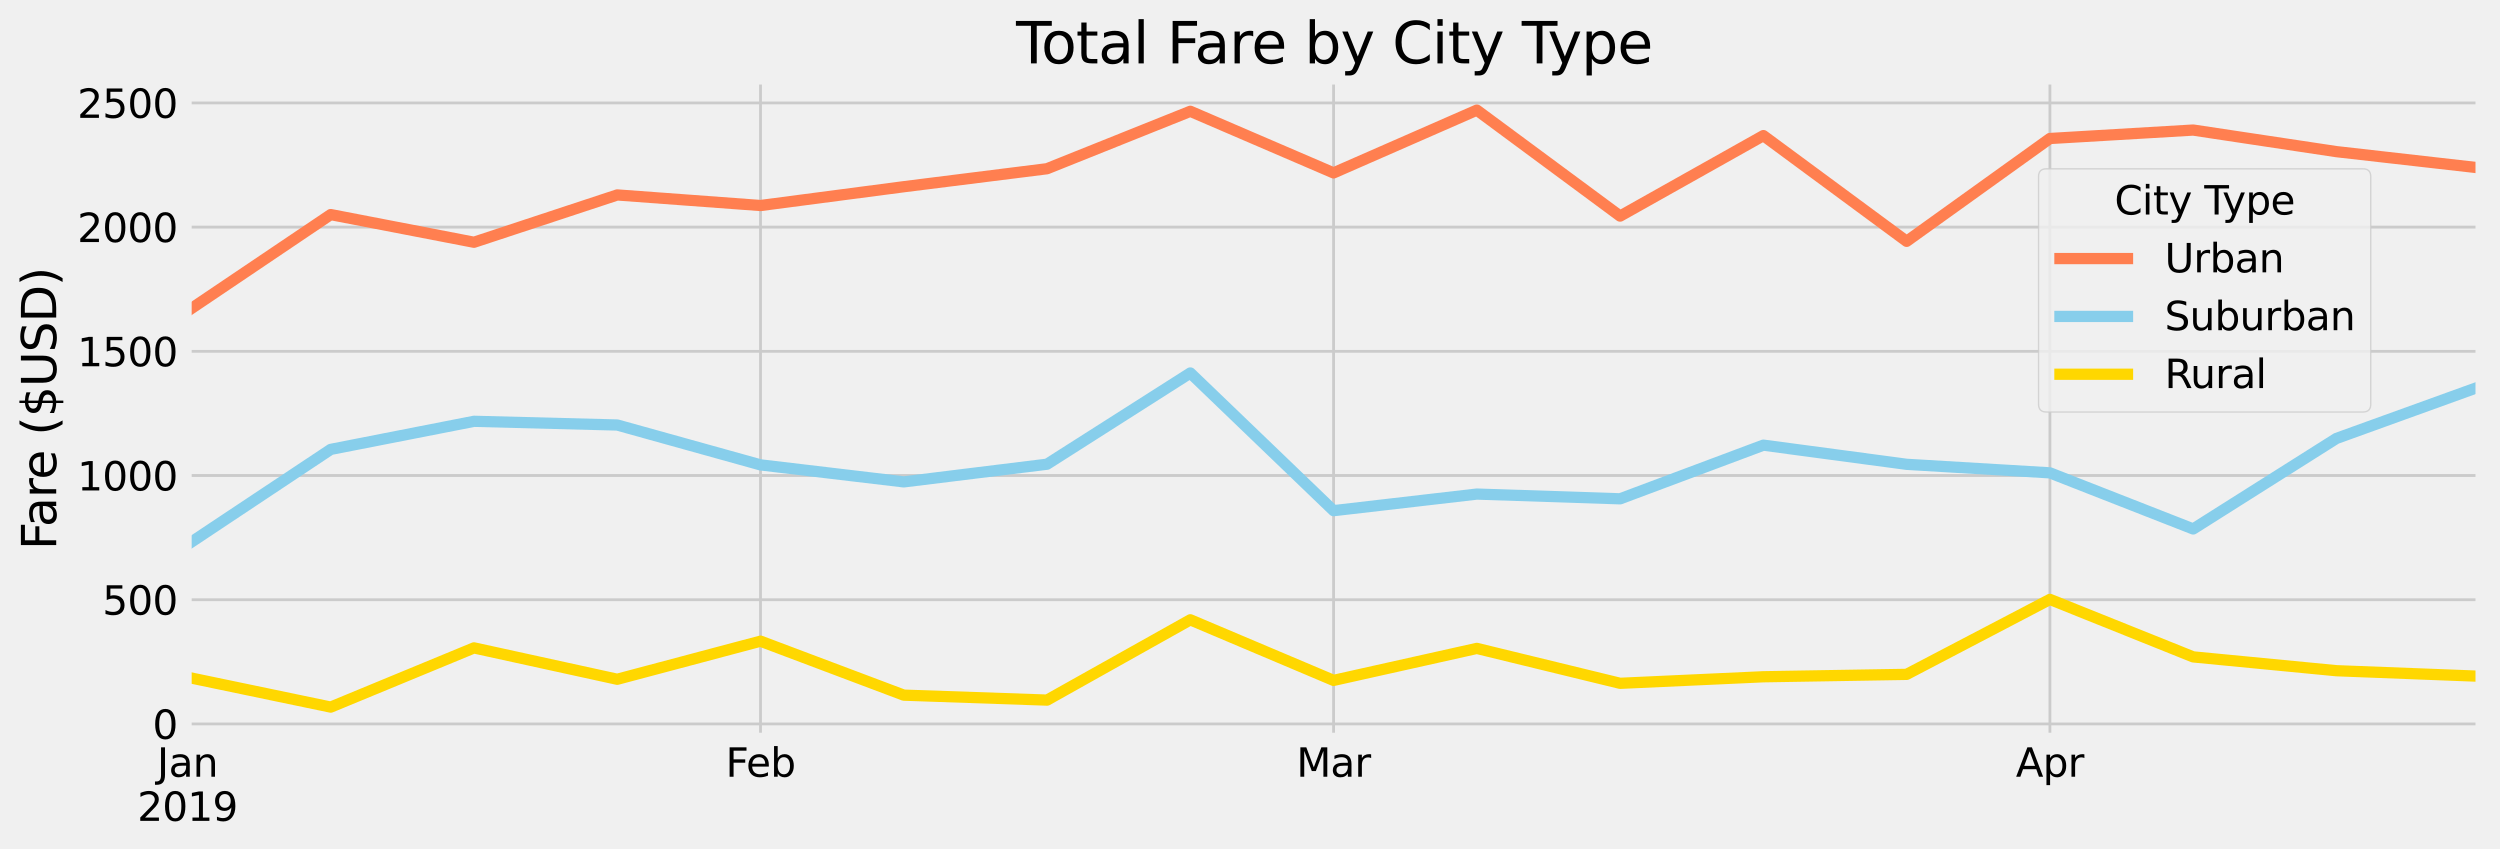<?xml version="1.0" encoding="UTF-8" standalone="no"?>
<svg
   width="444.055pt"
   height="150.862pt"
   viewBox="0 0 888.109 301.725"
   version="1.1"
   id="svg871"
   sodipodi:docname="PyBer_fare_summary_scaled.svg"
   inkscape:version="1.1.1 (3bf5ae0d25, 2021-09-20)"
   xmlns:inkscape="http://www.inkscape.org/namespaces/inkscape"
   xmlns:sodipodi="http://sodipodi.sourceforge.net/DTD/sodipodi-0.dtd"
   xmlns:xlink="http://www.w3.org/1999/xlink"
   xmlns="http://www.w3.org/2000/svg"
   xmlns:svg="http://www.w3.org/2000/svg"
   xmlns:rdf="http://www.w3.org/1999/02/22-rdf-syntax-ns#"
   xmlns:cc="http://creativecommons.org/ns#"
   xmlns:dc="http://purl.org/dc/elements/1.1/">
  <sodipodi:namedview
     id="namedview873"
     pagecolor="#ffffff"
     bordercolor="#666666"
     borderopacity="1.0"
     inkscape:pageshadow="2"
     inkscape:pageopacity="0.0"
     inkscape:pagecheckerboard="0"
     inkscape:document-units="pt"
     showgrid="false"
     fit-margin-top="0"
     fit-margin-left="0"
     fit-margin-right="0"
     fit-margin-bottom="0"
     inkscape:zoom="0.80986658"
     inkscape:cx="592.07284"
     inkscape:cy="200.65034"
     inkscape:window-width="1920"
     inkscape:window-height="1011"
     inkscape:window-x="3191"
     inkscape:window-y="-9"
     inkscape:window-maximized="1"
     inkscape:current-layer="svg871" />
  <defs
     id="defs446">
    <style
       type="text/css"
       id="style444">*{stroke-linejoin: round; stroke-linecap: butt}</style>
  </defs>
  <g
     id="figure_1">
    <g
       id="patch_1">
      <path
         d="M 0,301.725 H 888.109 V 0 H 0 Z"
         style="fill:#f0f0f0"
         id="path448" />
    </g>
    <g
       id="axes_1">
      <g
         id="patch_2">
        <path
           d="m 66.589,261.798 h 814.32 v -233.28 h -814.32 z"
           style="fill:#f0f0f0"
           id="path451" />
      </g>
      <g
         id="matplotlib.axis_1">
        <g
           id="xtick_1">
          <g
             id="line2d_1">
            <path
               d="m 66.589,261.798 v -233.28"
               clip-path="url(#pecd1cd73ee)"
               style="fill:none;stroke:#cbcbcb"
               id="path454" />
          </g>
          <g
             id="line2d_2" />
          <g
             id="text_1">
            <!-- Jan -->
            <g
               transform="matrix(0.14,0,0,-0.14,55.798,275.936)"
               id="g469">
              <defs
                 id="defs461">
                <path
                   id="DejaVuSans-4a"
                   d="m 628,4666 h 631 V 325 q 0,-844 -320,-1225 -320,-381 -1030,-381 h -240 v 531 h 197 q 418,0 590,235 172,234 172,840 z"
                   transform="scale(0.016)" />
                <path
                   id="DejaVuSans-61"
                   d="m 2194,1759 q -697,0 -966,-159 -269,-159 -269,-544 0,-306 202,-486 202,-179 548,-179 479,0 768,339 289,339 289,901 v 128 z m 1147,238 V 0 H 2766 V 531 Q 2569,213 2275,61 1981,-91 1556,-91 q -537,0 -855,302 -317,302 -317,808 0,590 395,890 396,300 1180,300 h 807 v 57 q 0,397 -261,614 -261,217 -733,217 -300,0 -585,-72 -284,-72 -546,-216 v 532 q 315,122 612,182 297,61 578,61 760,0 1135,-394 375,-393 375,-1193 z"
                   transform="scale(0.016)" />
                <path
                   id="DejaVuSans-6e"
                   d="M 3513,2113 V 0 h -575 v 2094 q 0,497 -194,743 -194,247 -581,247 -466,0 -735,-297 -269,-296 -269,-809 V 0 H 581 v 3500 h 578 v -544 q 207,316 486,472 280,156 646,156 603,0 912,-373 310,-373 310,-1098 z"
                   transform="scale(0.016)" />
              </defs>
              <use
                 xlink:href="#DejaVuSans-4a"
                 id="use463"
                 x="0"
                 y="0"
                 width="100%"
                 height="100%" />
              <use
                 xlink:href="#DejaVuSans-61"
                 x="29.492"
                 id="use465"
                 y="0"
                 width="100%"
                 height="100%" />
              <use
                 xlink:href="#DejaVuSans-6e"
                 x="90.771"
                 id="use467"
                 y="0"
                 width="100%"
                 height="100%" />
            </g>
            <!-- 2019 -->
            <g
               transform="matrix(0.14,0,0,-0.14,48.774,291.613)"
               id="g485">
              <defs
                 id="defs475">
                <path
                   id="DejaVuSans-32"
                   d="M 1228,531 H 3431 V 0 H 469 v 531 q 359,372 979,998 621,627 780,809 303,340 423,576 121,236 121,464 0,372 -261,606 -261,235 -680,235 -297,0 -627,-103 -329,-103 -704,-313 v 638 q 381,153 712,231 332,78 607,78 725,0 1156,-363 431,-362 431,-968 0,-288 -108,-546 -107,-257 -392,-607 -78,-91 -497,-524 Q 1991,1309 1228,531 Z"
                   transform="scale(0.016)" />
                <path
                   id="DejaVuSans-30"
                   d="m 2034,4250 q -487,0 -733,-480 -245,-479 -245,-1442 0,-959 245,-1439 246,-480 733,-480 491,0 736,480 246,480 246,1439 0,963 -246,1442 -245,480 -736,480 z m 0,500 q 785,0 1199,-621 414,-620 414,-1801 0,-1178 -414,-1799 -414,-620 -1199,-620 -784,0 -1198,620 -414,621 -414,1799 0,1181 414,1801 414,621 1198,621 z"
                   transform="scale(0.016)" />
                <path
                   id="DejaVuSans-31"
                   d="M 794,531 H 1825 V 4091 L 703,3866 v 575 l 1116,225 h 631 V 531 H 3481 V 0 H 794 Z"
                   transform="scale(0.016)" />
                <path
                   id="DejaVuSans-39"
                   d="m 703,97 v 575 q 238,-113 481,-172 244,-59 479,-59 625,0 954,420 330,420 377,1277 -181,-269 -460,-413 -278,-144 -615,-144 -700,0 -1108,423 -408,424 -408,1159 0,718 425,1152 425,435 1131,435 810,0 1236,-621 427,-620 427,-1801 Q 3622,1225 3098,567 2575,-91 1691,-91 1453,-91 1209,-44 966,3 703,97 Z m 1256,1978 q 425,0 673,290 249,291 249,798 0,503 -249,795 -248,292 -673,292 -425,0 -673,-292 -248,-292 -248,-795 0,-507 248,-798 248,-290 673,-290 z"
                   transform="scale(0.016)" />
              </defs>
              <use
                 xlink:href="#DejaVuSans-32"
                 id="use477"
                 x="0"
                 y="0"
                 width="100%"
                 height="100%" />
              <use
                 xlink:href="#DejaVuSans-30"
                 x="63.623"
                 id="use479"
                 y="0"
                 width="100%"
                 height="100%" />
              <use
                 xlink:href="#DejaVuSans-31"
                 x="127.246"
                 id="use481"
                 y="0"
                 width="100%"
                 height="100%" />
              <use
                 xlink:href="#DejaVuSans-39"
                 x="190.869"
                 id="use483"
                 y="0"
                 width="100%"
                 height="100%" />
            </g>
          </g>
        </g>
        <g
           id="xtick_2">
          <g
             id="line2d_3">
            <path
               d="m 270.169,261.798 v -233.28"
               clip-path="url(#pecd1cd73ee)"
               style="fill:none;stroke:#cbcbcb"
               id="path489" />
          </g>
          <g
             id="line2d_4" />
          <g
             id="text_2">
            <!-- Feb -->
            <g
               transform="matrix(0.14,0,0,-0.14,257.777,275.936)"
               id="g504">
              <defs
                 id="defs496">
                <path
                   id="DejaVuSans-46"
                   d="M 628,4666 H 3309 V 4134 H 1259 V 2759 H 3109 V 2228 H 1259 V 0 H 628 Z"
                   transform="scale(0.016)" />
                <path
                   id="DejaVuSans-65"
                   d="M 3597,1894 V 1613 H 953 q 38,-594 358,-905 320,-311 892,-311 331,0 642,81 311,81 618,244 V 178 Q 3153,47 2828,-22 2503,-91 2169,-91 1331,-91 842,396 353,884 353,1716 q 0,859 464,1363 464,505 1252,505 706,0 1117,-455 411,-454 411,-1235 z m -575,169 q -6,471 -264,752 -258,282 -683,282 -481,0 -770,-272 -289,-272 -333,-766 z"
                   transform="scale(0.016)" />
                <path
                   id="DejaVuSans-62"
                   d="m 3116,1747 q 0,634 -261,995 -261,361 -717,361 -457,0 -718,-361 -261,-361 -261,-995 0,-634 261,-995 261,-361 718,-361 456,0 717,361 261,361 261,995 z M 1159,2969 q 182,312 458,463 277,152 661,152 638,0 1036,-506 399,-506 399,-1331 Q 3713,922 3314,415 2916,-91 2278,-91 1894,-91 1617,61 1341,213 1159,525 V 0 H 581 v 4863 h 578 z"
                   transform="scale(0.016)" />
              </defs>
              <use
                 xlink:href="#DejaVuSans-46"
                 id="use498"
                 x="0"
                 y="0"
                 width="100%"
                 height="100%" />
              <use
                 xlink:href="#DejaVuSans-65"
                 x="52.02"
                 id="use500"
                 y="0"
                 width="100%"
                 height="100%" />
              <use
                 xlink:href="#DejaVuSans-62"
                 x="113.543"
                 id="use502"
                 y="0"
                 width="100%"
                 height="100%" />
            </g>
          </g>
        </g>
        <g
           id="xtick_3">
          <g
             id="line2d_5">
            <path
               d="m 473.749,261.798 v -233.28"
               clip-path="url(#pecd1cd73ee)"
               style="fill:none;stroke:#cbcbcb"
               id="path508" />
          </g>
          <g
             id="line2d_6" />
          <g
             id="text_3">
            <!-- Mar -->
            <g
               transform="matrix(0.14,0,0,-0.14,460.542,275.936)"
               id="g522">
              <defs
                 id="defs514">
                <path
                   id="DejaVuSans-4d"
                   d="m 628,4666 h 941 L 2759,1491 3956,4666 h 941 V 0 H 4281 V 4097 L 3078,897 H 2444 L 1241,4097 V 0 H 628 Z"
                   transform="scale(0.016)" />
                <path
                   id="DejaVuSans-72"
                   d="m 2631,2963 q -97,56 -211,82 -114,27 -251,27 -488,0 -749,-317 -261,-317 -261,-911 V 0 H 581 v 3500 h 578 v -544 q 182,319 472,473 291,155 707,155 59,0 131,-8 72,-7 159,-23 z"
                   transform="scale(0.016)" />
              </defs>
              <use
                 xlink:href="#DejaVuSans-4d"
                 id="use516"
                 x="0"
                 y="0"
                 width="100%"
                 height="100%" />
              <use
                 xlink:href="#DejaVuSans-61"
                 x="86.279"
                 id="use518"
                 y="0"
                 width="100%"
                 height="100%" />
              <use
                 xlink:href="#DejaVuSans-72"
                 x="147.559"
                 id="use520"
                 y="0"
                 width="100%"
                 height="100%" />
            </g>
          </g>
        </g>
        <g
           id="xtick_4">
          <g
             id="line2d_7">
            <path
               d="m 728.224,261.798 v -233.28"
               clip-path="url(#pecd1cd73ee)"
               style="fill:none;stroke:#cbcbcb"
               id="path526" />
          </g>
          <g
             id="line2d_8" />
          <g
             id="text_4">
            <!-- Apr -->
            <g
               transform="matrix(0.14,0,0,-0.14,716.114,275.936)"
               id="g540">
              <defs
                 id="defs532">
                <path
                   id="DejaVuSans-41"
                   d="M 2188,4044 1331,1722 h 1716 z m -357,622 h 716 L 4325,0 H 3669 L 3244,1197 H 1141 L 716,0 H 50 Z"
                   transform="scale(0.016)" />
                <path
                   id="DejaVuSans-70"
                   d="M 1159,525 V -1331 H 581 v 4831 h 578 v -531 q 182,312 458,463 277,152 661,152 638,0 1036,-506 399,-506 399,-1331 0,-825 -399,-1332 -398,-506 -1036,-506 -384,0 -661,152 -276,152 -458,464 z m 1957,1222 q 0,634 -261,995 -261,361 -717,361 -457,0 -718,-361 -261,-361 -261,-995 0,-634 261,-995 261,-361 718,-361 456,0 717,361 261,361 261,995 z"
                   transform="scale(0.016)" />
              </defs>
              <use
                 xlink:href="#DejaVuSans-41"
                 id="use534"
                 x="0"
                 y="0"
                 width="100%"
                 height="100%" />
              <use
                 xlink:href="#DejaVuSans-70"
                 x="68.408"
                 id="use536"
                 y="0"
                 width="100%"
                 height="100%" />
              <use
                 xlink:href="#DejaVuSans-72"
                 x="131.885"
                 id="use538"
                 y="0"
                 width="100%"
                 height="100%" />
            </g>
          </g>
        </g>
        <g
           id="xtick_5">
          <g
             id="line2d_9">
            <path
               d="m 880.909,261.798 v -233.28"
               clip-path="url(#pecd1cd73ee)"
               style="fill:none;stroke:#cbcbcb"
               id="path544" />
          </g>
          <g
             id="line2d_10" />
        </g>
        <g
           id="xtick_6">
          <g
             id="line2d_11" />
        </g>
        <g
           id="xtick_7">
          <g
             id="line2d_12" />
        </g>
        <g
           id="xtick_8">
          <g
             id="line2d_13" />
        </g>
        <g
           id="xtick_9">
          <g
             id="line2d_14" />
        </g>
        <g
           id="xtick_10">
          <g
             id="line2d_15" />
        </g>
        <g
           id="xtick_11">
          <g
             id="line2d_16" />
        </g>
        <g
           id="xtick_12">
          <g
             id="line2d_17" />
        </g>
        <g
           id="xtick_13">
          <g
             id="line2d_18" />
        </g>
        <g
           id="xtick_14">
          <g
             id="line2d_19" />
        </g>
        <g
           id="xtick_15">
          <g
             id="line2d_20" />
        </g>
        <g
           id="xtick_16">
          <g
             id="line2d_21" />
        </g>
        <g
           id="xtick_17">
          <g
             id="line2d_22" />
        </g>
      </g>
      <g
         id="matplotlib.axis_2">
        <g
           id="ytick_1">
          <g
             id="line2d_23">
            <path
               d="m 66.589,257.164 h 814.32"
               clip-path="url(#pecd1cd73ee)"
               style="fill:none;stroke:#cbcbcb"
               id="path574" />
          </g>
          <g
             id="line2d_24" />
          <g
             id="text_5">
            <!-- 0 -->
            <g
               transform="matrix(0.14,0,0,-0.14,54.182,262.483)"
               id="g580">
              <use
                 xlink:href="#DejaVuSans-30"
                 id="use578"
                 x="0"
                 y="0"
                 width="100%"
                 height="100%" />
            </g>
          </g>
        </g>
        <g
           id="ytick_2">
          <g
             id="line2d_25">
            <path
               d="m 66.589,213.043 h 814.32"
               clip-path="url(#pecd1cd73ee)"
               style="fill:none;stroke:#cbcbcb"
               id="path584" />
          </g>
          <g
             id="line2d_26" />
          <g
             id="text_6">
            <!-- 500 -->
            <g
               transform="matrix(0.14,0,0,-0.14,36.367,218.362)"
               id="g597">
              <defs
                 id="defs589">
                <path
                   id="DejaVuSans-35"
                   d="M 691,4666 H 3169 V 4134 H 1269 V 2991 q 137,47 274,70 138,23 276,23 781,0 1237,-428 457,-428 457,-1159 Q 3513,744 3044,326 2575,-91 1722,-91 1428,-91 1123,-41 819,9 494,109 v 635 q 281,-153 581,-228 300,-75 634,-75 541,0 856,284 316,284 316,772 0,487 -316,771 -315,285 -856,285 -253,0 -505,-56 -251,-56 -513,-175 z"
                   transform="scale(0.016)" />
              </defs>
              <use
                 xlink:href="#DejaVuSans-35"
                 id="use591"
                 x="0"
                 y="0"
                 width="100%"
                 height="100%" />
              <use
                 xlink:href="#DejaVuSans-30"
                 x="63.623"
                 id="use593"
                 y="0"
                 width="100%"
                 height="100%" />
              <use
                 xlink:href="#DejaVuSans-30"
                 x="127.246"
                 id="use595"
                 y="0"
                 width="100%"
                 height="100%" />
            </g>
          </g>
        </g>
        <g
           id="ytick_3">
          <g
             id="line2d_27">
            <path
               d="m 66.589,168.921 h 814.32"
               clip-path="url(#pecd1cd73ee)"
               style="fill:none;stroke:#cbcbcb"
               id="path601" />
          </g>
          <g
             id="line2d_28" />
          <g
             id="text_7">
            <!-- 1000 -->
            <g
               transform="matrix(0.14,0,0,-0.14,27.459,174.24)"
               id="g613">
              <use
                 xlink:href="#DejaVuSans-31"
                 id="use605"
                 x="0"
                 y="0"
                 width="100%"
                 height="100%" />
              <use
                 xlink:href="#DejaVuSans-30"
                 x="63.623"
                 id="use607"
                 y="0"
                 width="100%"
                 height="100%" />
              <use
                 xlink:href="#DejaVuSans-30"
                 x="127.246"
                 id="use609"
                 y="0"
                 width="100%"
                 height="100%" />
              <use
                 xlink:href="#DejaVuSans-30"
                 x="190.869"
                 id="use611"
                 y="0"
                 width="100%"
                 height="100%" />
            </g>
          </g>
        </g>
        <g
           id="ytick_4">
          <g
             id="line2d_29">
            <path
               d="m 66.589,124.8 h 814.32"
               clip-path="url(#pecd1cd73ee)"
               style="fill:none;stroke:#cbcbcb"
               id="path617" />
          </g>
          <g
             id="line2d_30" />
          <g
             id="text_8">
            <!-- 1500 -->
            <g
               transform="matrix(0.14,0,0,-0.14,27.459,130.119)"
               id="g629">
              <use
                 xlink:href="#DejaVuSans-31"
                 id="use621"
                 x="0"
                 y="0"
                 width="100%"
                 height="100%" />
              <use
                 xlink:href="#DejaVuSans-35"
                 x="63.623"
                 id="use623"
                 y="0"
                 width="100%"
                 height="100%" />
              <use
                 xlink:href="#DejaVuSans-30"
                 x="127.246"
                 id="use625"
                 y="0"
                 width="100%"
                 height="100%" />
              <use
                 xlink:href="#DejaVuSans-30"
                 x="190.869"
                 id="use627"
                 y="0"
                 width="100%"
                 height="100%" />
            </g>
          </g>
        </g>
        <g
           id="ytick_5">
          <g
             id="line2d_31">
            <path
               d="m 66.589,80.678 h 814.32"
               clip-path="url(#pecd1cd73ee)"
               style="fill:none;stroke:#cbcbcb"
               id="path633" />
          </g>
          <g
             id="line2d_32" />
          <g
             id="text_9">
            <!-- 2000 -->
            <g
               transform="matrix(0.14,0,0,-0.14,27.459,85.997)"
               id="g645">
              <use
                 xlink:href="#DejaVuSans-32"
                 id="use637"
                 x="0"
                 y="0"
                 width="100%"
                 height="100%" />
              <use
                 xlink:href="#DejaVuSans-30"
                 x="63.623"
                 id="use639"
                 y="0"
                 width="100%"
                 height="100%" />
              <use
                 xlink:href="#DejaVuSans-30"
                 x="127.246"
                 id="use641"
                 y="0"
                 width="100%"
                 height="100%" />
              <use
                 xlink:href="#DejaVuSans-30"
                 x="190.869"
                 id="use643"
                 y="0"
                 width="100%"
                 height="100%" />
            </g>
          </g>
        </g>
        <g
           id="ytick_6">
          <g
             id="line2d_33">
            <path
               d="m 66.589,36.557 h 814.32"
               clip-path="url(#pecd1cd73ee)"
               style="fill:none;stroke:#cbcbcb"
               id="path649" />
          </g>
          <g
             id="line2d_34" />
          <g
             id="text_10">
            <!-- 2500 -->
            <g
               transform="matrix(0.14,0,0,-0.14,27.459,41.876)"
               id="g661">
              <use
                 xlink:href="#DejaVuSans-32"
                 id="use653"
                 x="0"
                 y="0"
                 width="100%"
                 height="100%" />
              <use
                 xlink:href="#DejaVuSans-35"
                 x="63.623"
                 id="use655"
                 y="0"
                 width="100%"
                 height="100%" />
              <use
                 xlink:href="#DejaVuSans-30"
                 x="127.246"
                 id="use657"
                 y="0"
                 width="100%"
                 height="100%" />
              <use
                 xlink:href="#DejaVuSans-30"
                 x="190.869"
                 id="use659"
                 y="0"
                 width="100%"
                 height="100%" />
            </g>
          </g>
        </g>
        <g
           id="text_11">
          <!-- Fare ($USD) -->
          <g
             transform="matrix(0,-0.168,-0.168,0,19.965,195.321)"
             id="g696">
            <defs
               id="defs672">
              <path
                 id="DejaVuSans-20"
                 transform="scale(0.016)"
                 d="" />
              <path
                 id="DejaVuSans-28"
                 d="m 1984,4856 q -418,-718 -622,-1422 -203,-703 -203,-1425 0,-721 205,-1429 205,-708 620,-1424 h -500 q -468,735 -701,1444 -233,709 -233,1409 0,697 231,1403 232,707 703,1444 z"
                 transform="scale(0.016)" />
              <path
                 id="DejaVuSans-24"
                 d="M 2163,-941 H 1850 L 1847,0 Q 1519,6 1191,76 863,147 531,288 V 850 Q 850,650 1176,548 1503,447 1850,444 v 1425 q -691,112 -1005,381 -314,269 -314,738 0,509 341,802 341,294 978,338 v 735 h 313 v -725 q 290,-13 562,-62 272,-48 531,-132 v -547 q -259,131 -533,203 -273,72 -560,84 V 2350 q 709,-109 1043,-391 335,-281 335,-768 0,-528 -355,-833 Q 2831,53 2163,6 Z m -313,3347 v 1282 q -362,-41 -553,-207 -191,-165 -191,-440 0,-269 176,-419 177,-150 568,-216 z m 313,-600 V 453 q 396,53 598,225 202,172 202,453 0,275 -193,437 -192,163 -607,238 z"
                 transform="scale(0.016)" />
              <path
                 id="DejaVuSans-55"
                 d="m 556,4666 h 635 V 1831 q 0,-750 271,-1080 272,-329 882,-329 606,0 878,329 272,330 272,1080 v 2835 h 634 V 1753 Q 4128,841 3676,375 3225,-91 2344,-91 1459,-91 1007,375 556,841 556,1753 Z"
                 transform="scale(0.016)" />
              <path
                 id="DejaVuSans-53"
                 d="m 3425,4513 v -616 q -359,172 -678,256 -319,85 -616,85 -515,0 -795,-200 -280,-200 -280,-569 0,-310 186,-468 186,-157 705,-254 l 381,-78 q 706,-135 1042,-474 336,-339 336,-907 0,-679 -455,-1029 -454,-350 -1332,-350 -331,0 -705,75 -373,75 -773,222 v 650 q 384,-215 753,-325 369,-109 725,-109 540,0 834,212 294,213 294,607 0,343 -211,537 -211,194 -692,291 l -385,75 q -706,140 -1022,440 -315,300 -315,835 0,619 436,975 436,356 1201,356 329,0 669,-60 341,-59 697,-177 z"
                 transform="scale(0.016)" />
              <path
                 id="DejaVuSans-44"
                 d="M 1259,4147 V 519 h 763 q 966,0 1414,437 448,438 448,1382 0,937 -448,1373 -448,436 -1414,436 z m -631,519 h 1297 q 1356,0 1990,-564 635,-564 635,-1764 Q 4550,1131 3912,565 3275,0 1925,0 H 628 Z"
                 transform="scale(0.016)" />
              <path
                 id="DejaVuSans-29"
                 d="m 513,4856 h 500 q 468,-737 701,-1444 233,-706 233,-1403 0,-700 -233,-1409 -233,-709 -701,-1444 H 513 q 415,716 620,1424 205,708 205,1429 0,722 -205,1425 -205,704 -620,1422 z"
                 transform="scale(0.016)" />
            </defs>
            <use
               xlink:href="#DejaVuSans-46"
               id="use674"
               x="0"
               y="0"
               width="100%"
               height="100%" />
            <use
               xlink:href="#DejaVuSans-61"
               x="48.395"
               id="use676"
               y="0"
               width="100%"
               height="100%" />
            <use
               xlink:href="#DejaVuSans-72"
               x="109.674"
               id="use678"
               y="0"
               width="100%"
               height="100%" />
            <use
               xlink:href="#DejaVuSans-65"
               x="148.537"
               id="use680"
               y="0"
               width="100%"
               height="100%" />
            <use
               xlink:href="#DejaVuSans-20"
               x="210.061"
               id="use682"
               y="0"
               width="100%"
               height="100%" />
            <use
               xlink:href="#DejaVuSans-28"
               x="241.848"
               id="use684"
               y="0"
               width="100%"
               height="100%" />
            <use
               xlink:href="#DejaVuSans-24"
               x="280.861"
               id="use686"
               y="0"
               width="100%"
               height="100%" />
            <use
               xlink:href="#DejaVuSans-55"
               x="344.484"
               id="use688"
               y="0"
               width="100%"
               height="100%" />
            <use
               xlink:href="#DejaVuSans-53"
               x="417.678"
               id="use690"
               y="0"
               width="100%"
               height="100%" />
            <use
               xlink:href="#DejaVuSans-44"
               x="481.154"
               id="use692"
               y="0"
               width="100%"
               height="100%" />
            <use
               xlink:href="#DejaVuSans-29"
               x="558.156"
               id="use694"
               y="0"
               width="100%"
               height="100%" />
          </g>
        </g>
      </g>
      <g
         id="line2d_35">
        <path
           d="m 66.589,110.533 50.895,-34.304 50.895,9.831 50.895,-16.809 50.895,3.757 50.895,-6.68 50.895,-6.391 50.895,-20.404 50.895,21.892 50.895,-22.302 50.895,37.637 50.895,-28.586 50.895,37.556 50.895,-36.526 50.895,-3.002 50.895,7.67 50.895,5.781"
           clip-path="url(#pecd1cd73ee)"
           style="fill:none;stroke:#ff7f50;stroke-width:4"
           id="path700" />
      </g>
      <g
         id="line2d_36">
        <path
           d="m 66.589,193.488 50.895,-33.844 50.895,-9.978 50.895,1.317 50.895,14.162 50.895,6.04 50.895,-6.279 50.895,-32.406 50.895,48.911 50.895,-5.896 50.895,1.683 50.895,-19.06 50.895,6.807 50.895,3.029 50.895,19.935 50.895,-32.16 50.895,-18.397"
           clip-path="url(#pecd1cd73ee)"
           style="fill:none;stroke:#87ceeb;stroke-width:4"
           id="path703" />
      </g>
      <g
         id="line2d_37">
        <path
           d="m 66.589,240.582 50.895,10.613 50.895,-21.033 50.895,11.146 50.895,-13.536 50.895,19.173 50.895,1.763 50.895,-28.524 50.895,21.524 50.895,-11.366 50.895,12.403 50.895,-2.327 50.895,-0.852 50.895,-26.634 50.895,20.424 50.895,4.911 50.895,1.967"
           clip-path="url(#pecd1cd73ee)"
           style="fill:none;stroke:#ffd700;stroke-width:4"
           id="path706" />
      </g>
      <g
         id="patch_3">
        <path
           d="m 66.589,261.798 v -233.28"
           style="fill:none;stroke:#f0f0f0;stroke-width:3;stroke-linecap:square;stroke-linejoin:miter"
           id="path709" />
      </g>
      <g
         id="patch_4">
        <path
           d="m 880.909,261.798 v -233.28"
           style="fill:none;stroke:#f0f0f0;stroke-width:3;stroke-linecap:square;stroke-linejoin:miter"
           id="path712" />
      </g>
      <g
         id="patch_5">
        <path
           d="m 66.589,261.798 h 814.32"
           style="fill:none;stroke:#f0f0f0;stroke-width:3;stroke-linecap:square;stroke-linejoin:miter"
           id="path715" />
      </g>
      <g
         id="patch_6">
        <path
           d="m 66.589,28.518 h 814.32"
           style="fill:none;stroke:#f0f0f0;stroke-width:3;stroke-linecap:square;stroke-linejoin:miter"
           id="path718" />
      </g>
      <g
         id="text_12">
        <!-- Total Fare by City Type -->
        <g
           transform="matrix(0.202,0,0,-0.202,360.949,22.518)"
           id="g776">
          <defs
             id="defs728">
            <path
               id="DejaVuSans-54"
               d="M -19,4666 H 3928 V 4134 H 2272 V 0 H 1638 V 4134 H -19 Z"
               transform="scale(0.016)" />
            <path
               id="DejaVuSans-6f"
               d="m 1959,3097 q -462,0 -731,-361 -269,-361 -269,-989 0,-628 267,-989 268,-361 733,-361 460,0 728,362 269,363 269,988 0,622 -269,986 -268,364 -728,364 z m 0,487 q 750,0 1178,-488 429,-487 429,-1349 Q 3566,888 3137,398 2709,-91 1959,-91 1206,-91 779,398 353,888 353,1747 q 0,862 426,1349 427,488 1180,488 z"
               transform="scale(0.016)" />
            <path
               id="DejaVuSans-74"
               d="M 1172,4494 V 3500 H 2356 V 3053 H 1172 V 1153 q 0,-428 117,-550 117,-122 477,-122 h 590 V 0 H 1766 Q 1100,0 847,248 594,497 594,1153 V 3053 H 172 v 447 h 422 v 994 z"
               transform="scale(0.016)" />
            <path
               id="DejaVuSans-6c"
               d="m 603,4863 h 575 V 0 H 603 Z"
               transform="scale(0.016)" />
            <path
               id="DejaVuSans-79"
               d="m 2059,-325 q -243,-625 -475,-815 -231,-191 -618,-191 H 506 v 481 h 338 q 237,0 368,113 132,112 291,531 L 1606,56 191,3500 H 800 L 1894,763 2988,3500 h 609 z"
               transform="scale(0.016)" />
            <path
               id="DejaVuSans-43"
               d="m 4122,4306 v -665 q -319,297 -680,443 -361,147 -767,147 -800,0 -1225,-489 -425,-489 -425,-1414 0,-922 425,-1411 425,-489 1225,-489 406,0 767,147 361,147 680,444 V 359 Q 3791,134 3420,21 3050,-91 2638,-91 1578,-91 968,557 359,1206 359,2328 q 0,1125 609,1773 610,649 1670,649 418,0 788,-111 371,-111 696,-333 z"
               transform="scale(0.016)" />
            <path
               id="DejaVuSans-69"
               d="m 603,3500 h 575 V 0 H 603 Z m 0,1363 h 575 V 4134 H 603 Z"
               transform="scale(0.016)" />
          </defs>
          <use
             xlink:href="#DejaVuSans-54"
             id="use730"
             x="0"
             y="0"
             width="100%"
             height="100%" />
          <use
             xlink:href="#DejaVuSans-6f"
             x="44.084"
             id="use732"
             y="0"
             width="100%"
             height="100%" />
          <use
             xlink:href="#DejaVuSans-74"
             x="105.266"
             id="use734"
             y="0"
             width="100%"
             height="100%" />
          <use
             xlink:href="#DejaVuSans-61"
             x="144.475"
             id="use736"
             y="0"
             width="100%"
             height="100%" />
          <use
             xlink:href="#DejaVuSans-6c"
             x="205.754"
             id="use738"
             y="0"
             width="100%"
             height="100%" />
          <use
             xlink:href="#DejaVuSans-20"
             x="233.537"
             id="use740"
             y="0"
             width="100%"
             height="100%" />
          <use
             xlink:href="#DejaVuSans-46"
             x="265.324"
             id="use742"
             y="0"
             width="100%"
             height="100%" />
          <use
             xlink:href="#DejaVuSans-61"
             x="313.719"
             id="use744"
             y="0"
             width="100%"
             height="100%" />
          <use
             xlink:href="#DejaVuSans-72"
             x="374.998"
             id="use746"
             y="0"
             width="100%"
             height="100%" />
          <use
             xlink:href="#DejaVuSans-65"
             x="413.861"
             id="use748"
             y="0"
             width="100%"
             height="100%" />
          <use
             xlink:href="#DejaVuSans-20"
             x="475.385"
             id="use750"
             y="0"
             width="100%"
             height="100%" />
          <use
             xlink:href="#DejaVuSans-62"
             x="507.172"
             id="use752"
             y="0"
             width="100%"
             height="100%" />
          <use
             xlink:href="#DejaVuSans-79"
             x="570.648"
             id="use754"
             y="0"
             width="100%"
             height="100%" />
          <use
             xlink:href="#DejaVuSans-20"
             x="629.828"
             id="use756"
             y="0"
             width="100%"
             height="100%" />
          <use
             xlink:href="#DejaVuSans-43"
             x="661.615"
             id="use758"
             y="0"
             width="100%"
             height="100%" />
          <use
             xlink:href="#DejaVuSans-69"
             x="731.439"
             id="use760"
             y="0"
             width="100%"
             height="100%" />
          <use
             xlink:href="#DejaVuSans-74"
             x="759.223"
             id="use762"
             y="0"
             width="100%"
             height="100%" />
          <use
             xlink:href="#DejaVuSans-79"
             x="798.432"
             id="use764"
             y="0"
             width="100%"
             height="100%" />
          <use
             xlink:href="#DejaVuSans-20"
             x="857.611"
             id="use766"
             y="0"
             width="100%"
             height="100%" />
          <use
             xlink:href="#DejaVuSans-54"
             x="889.398"
             id="use768"
             y="0"
             width="100%"
             height="100%" />
          <use
             xlink:href="#DejaVuSans-79"
             x="934.857"
             id="use770"
             y="0"
             width="100%"
             height="100%" />
          <use
             xlink:href="#DejaVuSans-70"
             x="994.037"
             id="use772"
             y="0"
             width="100%"
             height="100%" />
          <use
             xlink:href="#DejaVuSans-65"
             x="1057.514"
             id="use774"
             y="0"
             width="100%"
             height="100%" />
        </g>
      </g>
      <g
         id="legend_1">
        <g
           id="patch_7">
          <path
             d="m 726.983,146.367 h 112.416 q 2.8,0 2.8,-2.8 V 62.769 q 0,-2.8 -2.8,-2.8 H 726.983 q -2.8,0 -2.8,2.8 v 80.797 q 0,2.8 2.8,2.8 z"
             style="opacity:0.8;fill:#f0f0f0;stroke:#cccccc;stroke-width:0.5;stroke-linejoin:miter"
             id="path779" />
        </g>
        <g
           id="text_13">
          <!-- City Type -->
          <g
             transform="matrix(0.14,0,0,-0.14,751.17,76.207)"
             id="g800">
            <use
               xlink:href="#DejaVuSans-43"
               id="use782"
               x="0"
               y="0"
               width="100%"
               height="100%" />
            <use
               xlink:href="#DejaVuSans-69"
               x="69.824"
               id="use784"
               y="0"
               width="100%"
               height="100%" />
            <use
               xlink:href="#DejaVuSans-74"
               x="97.607"
               id="use786"
               y="0"
               width="100%"
               height="100%" />
            <use
               xlink:href="#DejaVuSans-79"
               x="136.816"
               id="use788"
               y="0"
               width="100%"
               height="100%" />
            <use
               xlink:href="#DejaVuSans-20"
               x="195.996"
               id="use790"
               y="0"
               width="100%"
               height="100%" />
            <use
               xlink:href="#DejaVuSans-54"
               x="227.783"
               id="use792"
               y="0"
               width="100%"
               height="100%" />
            <use
               xlink:href="#DejaVuSans-79"
               x="273.242"
               id="use794"
               y="0"
               width="100%"
               height="100%" />
            <use
               xlink:href="#DejaVuSans-70"
               x="332.422"
               id="use796"
               y="0"
               width="100%"
               height="100%" />
            <use
               xlink:href="#DejaVuSans-65"
               x="395.898"
               id="use798"
               y="0"
               width="100%"
               height="100%" />
          </g>
        </g>
        <g
           id="line2d_38">
          <path
             d="m 729.783,91.856 h 14 14"
             style="fill:none;stroke:#ff7f50;stroke-width:4"
             id="path803" />
        </g>
        <g
           id="text_14">
          <!-- Urban -->
          <g
             transform="matrix(0.14,0,0,-0.14,768.983,96.756)"
             id="g816">
            <use
               xlink:href="#DejaVuSans-55"
               id="use806"
               x="0"
               y="0"
               width="100%"
               height="100%" />
            <use
               xlink:href="#DejaVuSans-72"
               x="73.193"
               id="use808"
               y="0"
               width="100%"
               height="100%" />
            <use
               xlink:href="#DejaVuSans-62"
               x="114.307"
               id="use810"
               y="0"
               width="100%"
               height="100%" />
            <use
               xlink:href="#DejaVuSans-61"
               x="177.783"
               id="use812"
               y="0"
               width="100%"
               height="100%" />
            <use
               xlink:href="#DejaVuSans-6e"
               x="239.062"
               id="use814"
               y="0"
               width="100%"
               height="100%" />
          </g>
        </g>
        <g
           id="line2d_39">
          <path
             d="m 729.783,112.406 h 14 14"
             style="fill:none;stroke:#87ceeb;stroke-width:4"
             id="path819" />
        </g>
        <g
           id="text_15">
          <!-- Suburban -->
          <g
             transform="matrix(0.14,0,0,-0.14,768.983,117.306)"
             id="g841">
            <defs
               id="defs823">
              <path
                 id="DejaVuSans-75"
                 d="m 544,1381 v 2119 h 575 V 1403 q 0,-497 193,-746 194,-248 582,-248 465,0 735,297 271,297 271,810 v 1984 h 575 V 0 H 2900 V 538 Q 2691,219 2414,64 2138,-91 1772,-91 1169,-91 856,284 544,659 544,1381 Z m 1447,2203 z"
                 transform="scale(0.016)" />
            </defs>
            <use
               xlink:href="#DejaVuSans-53"
               id="use825"
               x="0"
               y="0"
               width="100%"
               height="100%" />
            <use
               xlink:href="#DejaVuSans-75"
               x="63.477"
               id="use827"
               y="0"
               width="100%"
               height="100%" />
            <use
               xlink:href="#DejaVuSans-62"
               x="126.855"
               id="use829"
               y="0"
               width="100%"
               height="100%" />
            <use
               xlink:href="#DejaVuSans-75"
               x="190.332"
               id="use831"
               y="0"
               width="100%"
               height="100%" />
            <use
               xlink:href="#DejaVuSans-72"
               x="253.711"
               id="use833"
               y="0"
               width="100%"
               height="100%" />
            <use
               xlink:href="#DejaVuSans-62"
               x="294.824"
               id="use835"
               y="0"
               width="100%"
               height="100%" />
            <use
               xlink:href="#DejaVuSans-61"
               x="358.301"
               id="use837"
               y="0"
               width="100%"
               height="100%" />
            <use
               xlink:href="#DejaVuSans-6e"
               x="419.58"
               id="use839"
               y="0"
               width="100%"
               height="100%" />
          </g>
        </g>
        <g
           id="line2d_40">
          <path
             d="m 729.783,132.955 h 14 14"
             style="fill:none;stroke:#ffd700;stroke-width:4"
             id="path844" />
        </g>
        <g
           id="text_16">
          <!-- Rural -->
          <g
             transform="matrix(0.14,0,0,-0.14,768.983,137.855)"
             id="g860">
            <defs
               id="defs848">
              <path
                 id="DejaVuSans-52"
                 d="m 2841,2188 q 203,-69 395,-294 192,-225 386,-619 L 4263,0 h -679 l -596,1197 q -232,469 -449,622 -217,153 -592,153 H 1259 V 0 H 628 v 4666 h 1425 q 800,0 1194,-335 394,-334 394,-1009 0,-441 -205,-732 -205,-290 -595,-402 z M 1259,4147 V 2491 h 794 q 456,0 689,211 233,211 233,620 0,409 -233,617 -233,208 -689,208 z"
                 transform="scale(0.016)" />
            </defs>
            <use
               xlink:href="#DejaVuSans-52"
               id="use850"
               x="0"
               y="0"
               width="100%"
               height="100%" />
            <use
               xlink:href="#DejaVuSans-75"
               x="64.982"
               id="use852"
               y="0"
               width="100%"
               height="100%" />
            <use
               xlink:href="#DejaVuSans-72"
               x="128.361"
               id="use854"
               y="0"
               width="100%"
               height="100%" />
            <use
               xlink:href="#DejaVuSans-61"
               x="169.475"
               id="use856"
               y="0"
               width="100%"
               height="100%" />
            <use
               xlink:href="#DejaVuSans-6c"
               x="230.754"
               id="use858"
               y="0"
               width="100%"
               height="100%" />
          </g>
        </g>
      </g>
    </g>
  </g>
  <defs
     id="defs869">
    <clipPath
       id="pecd1cd73ee">
      <rect
         x="66.589"
         y="28.518"
         width="814.32"
         height="233.28"
         id="rect866" />
    </clipPath>
  </defs>
</svg>
